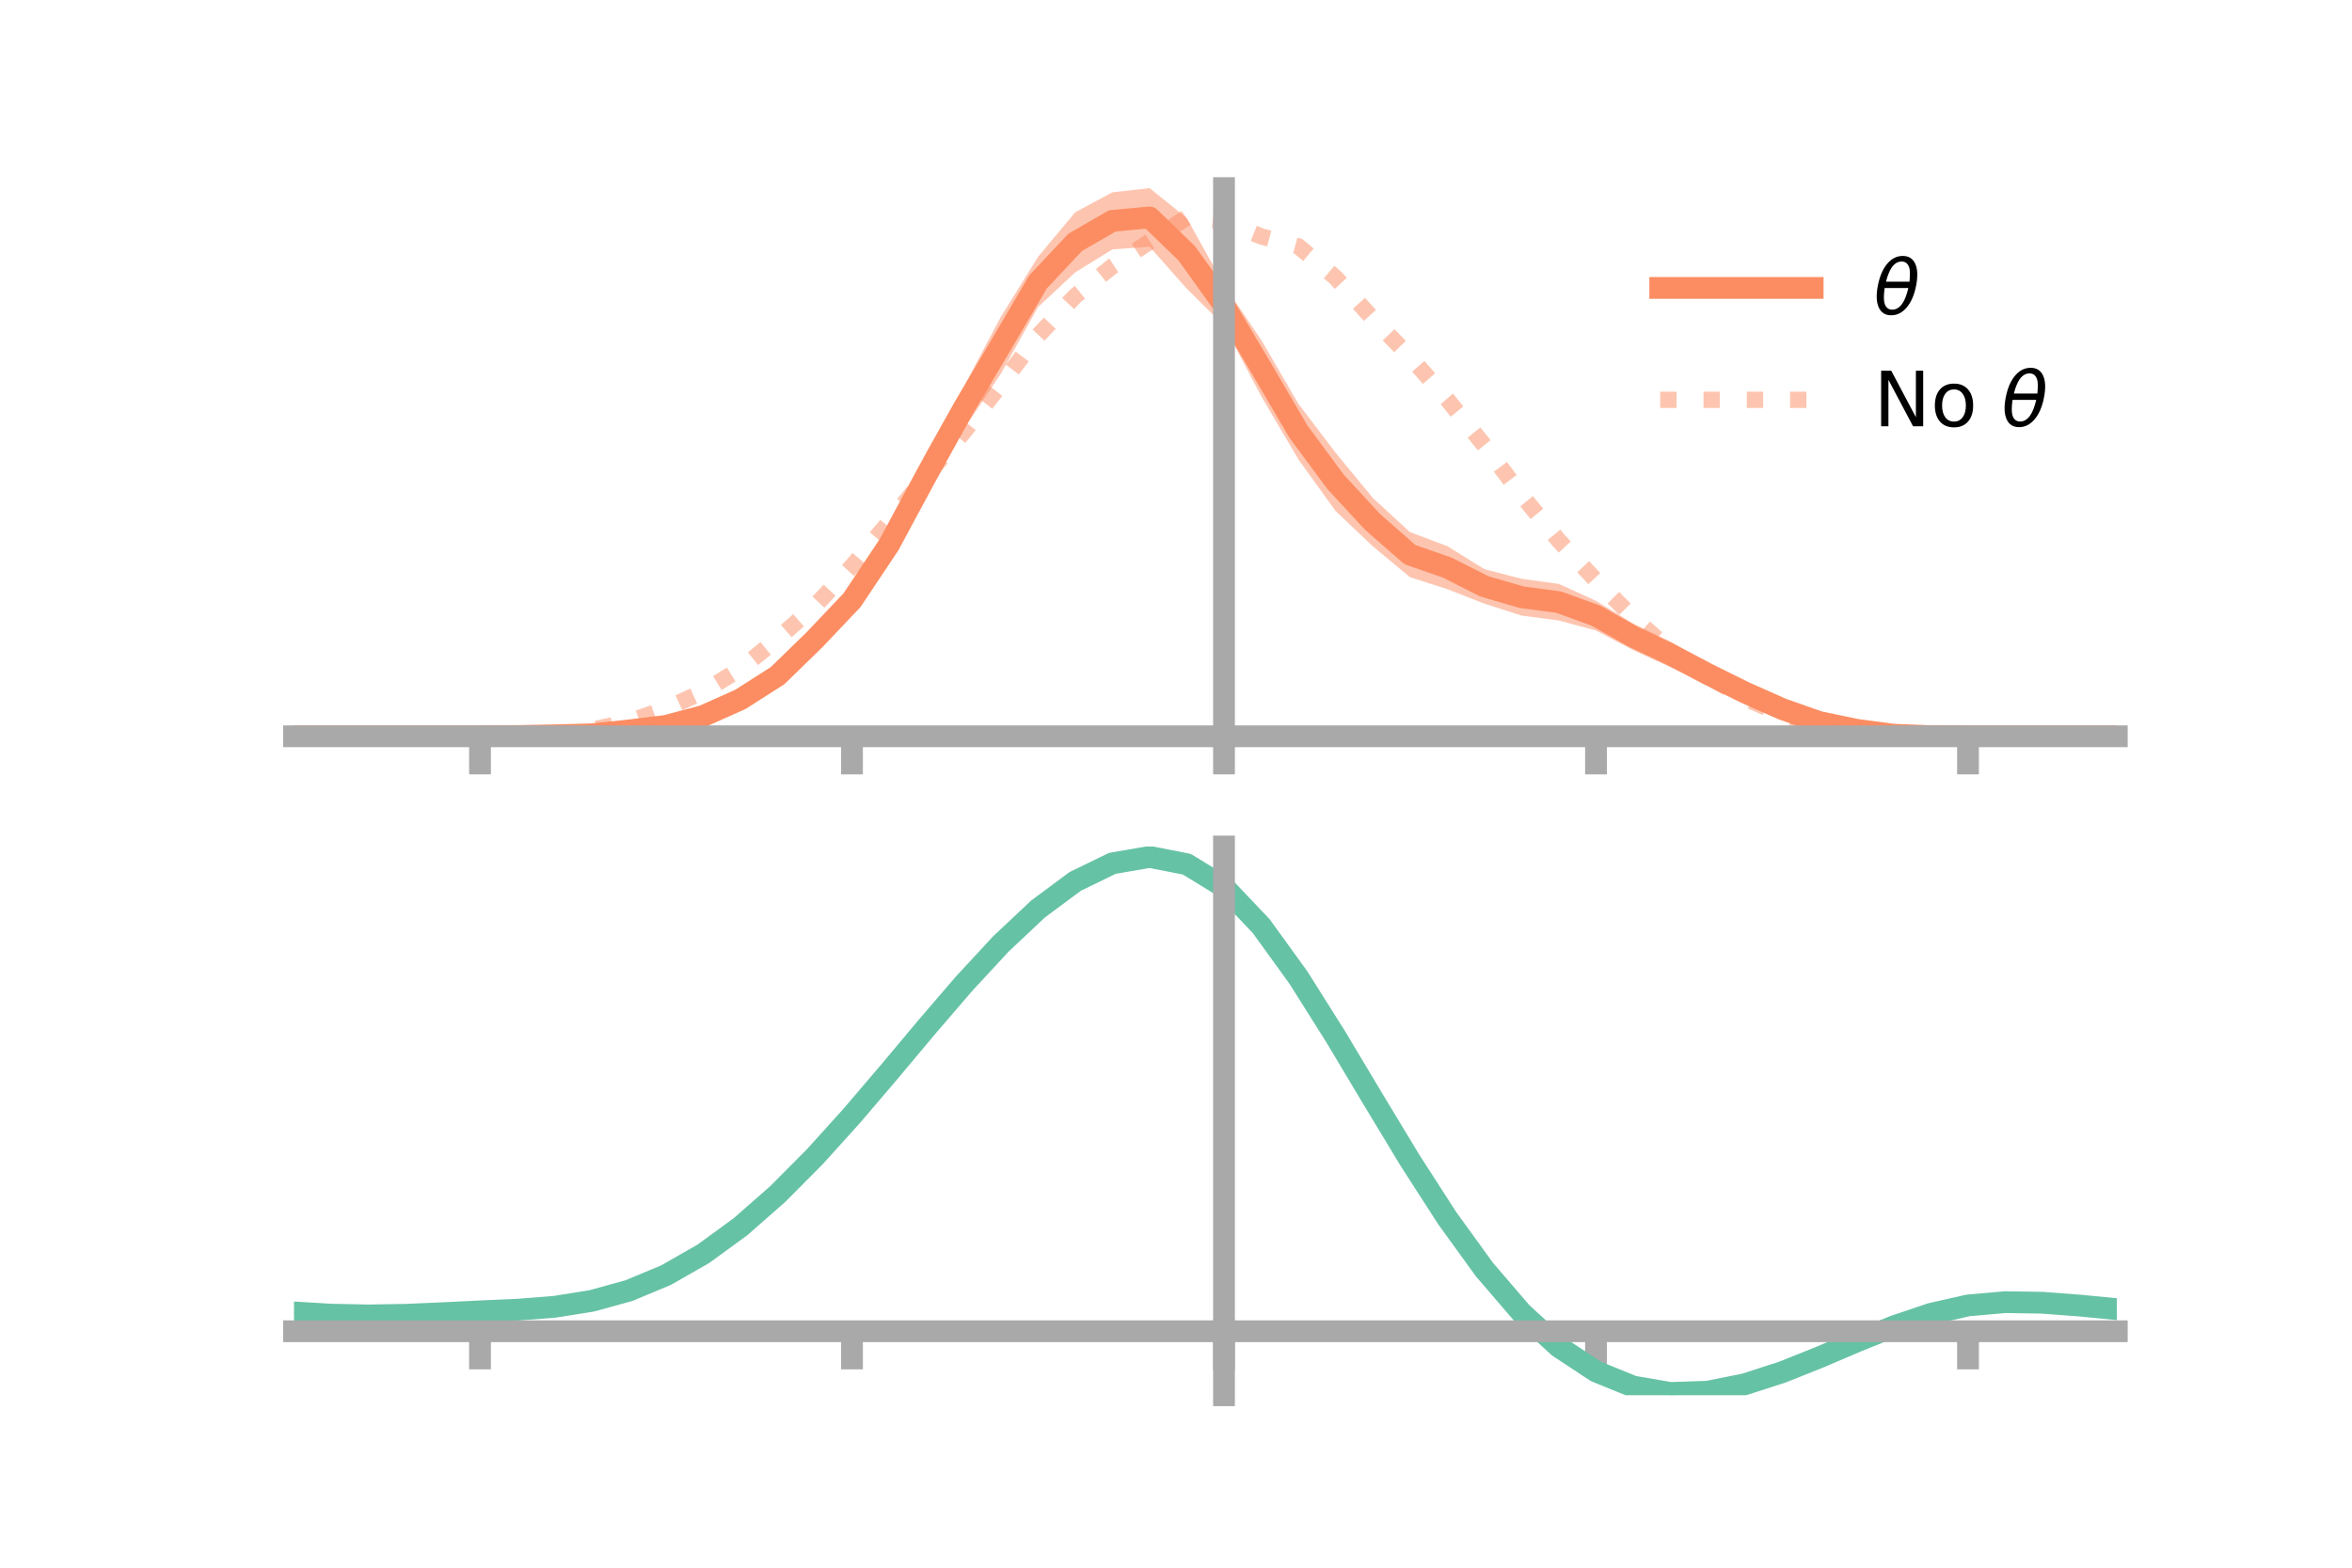 <?xml version="1.0" encoding="utf-8" standalone="no"?>
<!DOCTYPE svg PUBLIC "-//W3C//DTD SVG 1.1//EN"
  "http://www.w3.org/Graphics/SVG/1.1/DTD/svg11.dtd">
<!-- Created with matplotlib (https://matplotlib.org/) -->
<svg height="144pt" version="1.1" viewBox="0 0 216 144" width="216pt" xmlns="http://www.w3.org/2000/svg" xmlns:xlink="http://www.w3.org/1999/xlink">
 <defs>
  <style type="text/css">*{stroke-linecap:butt;stroke-linejoin:round;}</style>
 </defs>
 <g id="figure_1">
  <g id="patch_1">
   <path d="M 0 144 
L 216 144 
L 216 0 
L 0 0 
z
" style="fill:none;"/>
  </g>
  <g id="axes_1">
   <g id="patch_2">
    <path d="M 27 67.68 
L 194.4 67.68 
L 194.4 17.28 
L 27 17.28 
z
" style="fill:none;"/>
   </g>
   <g id="PolyCollection_1">
    <path clip-path="url(#p803d1ac8b1)" d="M 27 67.631 
L 27 67.631 
L 30.416 67.631 
L 33.833 67.631 
L 37.249 67.631 
L 40.665 67.631 
L 44.082 67.624 
L 47.498 67.572 
L 50.914 67.419 
L 54.331 67.223 
L 57.747 66.752 
L 61.163 66.196 
L 64.58 65.088 
L 67.996 63.412 
L 71.412 61.232 
L 74.829 57.48 
L 78.245 53.916 
L 81.661 48.355 
L 85.078 41.53 
L 88.494 35.548 
L 91.91 29.112 
L 95.327 23.595 
L 98.743 19.499 
L 102.159 17.665 
L 105.576 17.28 
L 108.992 20.031 
L 112.408 26.182 
L 115.824 31.217 
L 119.241 37.091 
L 122.657 41.584 
L 126.073 45.737 
L 129.49 48.879 
L 132.906 50.159 
L 136.322 52.278 
L 139.739 53.166 
L 143.155 53.633 
L 146.571 55.192 
L 149.988 57.273 
L 153.404 58.927 
L 156.82 60.959 
L 160.237 62.762 
L 163.653 64.541 
L 167.069 65.983 
L 170.486 66.758 
L 173.902 67.338 
L 177.318 67.57 
L 180.735 67.628 
L 184.151 67.631 
L 187.567 67.631 
L 190.984 67.631 
L 194.4 67.631 
L 194.4 67.631 
L 194.4 67.631 
L 190.984 67.631 
L 187.567 67.631 
L 184.151 67.631 
L 180.735 67.635 
L 177.318 67.665 
L 173.902 67.64 
L 170.486 67.312 
L 167.069 66.662 
L 163.653 65.701 
L 160.237 64.442 
L 156.82 62.859 
L 153.404 61.285 
L 149.988 59.717 
L 146.571 57.919 
L 143.155 56.994 
L 139.739 56.546 
L 136.322 55.449 
L 132.906 54.113 
L 129.49 53.018 
L 126.073 50.18 
L 122.657 46.944 
L 119.241 42.196 
L 115.824 36.396 
L 112.408 29.898 
L 108.992 26.519 
L 105.576 22.665 
L 102.159 22.908 
L 98.743 25.021 
L 95.327 28.207 
L 91.91 34.334 
L 88.494 39.451 
L 85.078 45.761 
L 81.661 51.671 
L 78.245 56.348 
L 74.829 59.986 
L 71.412 62.892 
L 67.996 65.07 
L 64.58 66.45 
L 61.163 67.155 
L 57.747 67.441 
L 54.331 67.68 
L 50.914 67.668 
L 47.498 67.645 
L 44.082 67.635 
L 40.665 67.631 
L 37.249 67.631 
L 33.833 67.631 
L 30.416 67.631 
L 27 67.631 
z
" style="fill:#fc8d62;fill-opacity:0.5;"/>
   </g>
   <g id="matplotlib.axis_1">
    <g id="xtick_1">
     <g id="line2d_1">
      <defs>
       <path d="M 0 0 
L 0 3.5 
" id="me47750afe5" style="stroke:#a9a9a9;stroke-width:2;"/>
      </defs>
      <g>
       <use style="fill:#a9a9a9;stroke:#a9a9a9;stroke-width:2;" x="44.082" xlink:href="#me47750afe5" y="67.631"/>
      </g>
     </g>
    </g>
    <g id="xtick_2">
     <g id="line2d_2">
      <g>
       <use style="fill:#a9a9a9;stroke:#a9a9a9;stroke-width:2;" x="78.245" xlink:href="#me47750afe5" y="67.631"/>
      </g>
     </g>
    </g>
    <g id="xtick_3">
     <g id="line2d_3">
      <g>
       <use style="fill:#a9a9a9;stroke:#a9a9a9;stroke-width:2;" x="112.408" xlink:href="#me47750afe5" y="67.631"/>
      </g>
     </g>
    </g>
    <g id="xtick_4">
     <g id="line2d_4">
      <g>
       <use style="fill:#a9a9a9;stroke:#a9a9a9;stroke-width:2;" x="146.571" xlink:href="#me47750afe5" y="67.631"/>
      </g>
     </g>
    </g>
    <g id="xtick_5">
     <g id="line2d_5">
      <g>
       <use style="fill:#a9a9a9;stroke:#a9a9a9;stroke-width:2;" x="180.735" xlink:href="#me47750afe5" y="67.631"/>
      </g>
     </g>
    </g>
   </g>
   <g id="matplotlib.axis_2"/>
   <g id="line2d_6">
    <path clip-path="url(#p803d1ac8b1)" d="M 27 67.631 
L 30.416 67.631 
L 33.833 67.631 
L 37.249 67.631 
L 40.665 67.631 
L 44.082 67.629 
L 47.498 67.608 
L 50.914 67.543 
L 54.331 67.451 
L 57.747 67.096 
L 61.163 66.675 
L 64.58 65.769 
L 67.996 64.241 
L 71.412 62.062 
L 74.829 58.733 
L 78.245 55.132 
L 81.661 50.013 
L 85.078 43.646 
L 88.494 37.499 
L 91.91 31.723 
L 95.327 25.901 
L 98.743 22.26 
L 102.159 20.286 
L 105.576 19.972 
L 108.992 23.275 
L 112.408 28.04 
L 115.824 33.806 
L 119.241 39.643 
L 122.657 44.264 
L 126.073 47.959 
L 129.49 50.949 
L 132.906 52.136 
L 136.322 53.863 
L 139.739 54.856 
L 143.155 55.313 
L 146.571 56.555 
L 149.988 58.495 
L 153.404 60.106 
L 156.82 61.909 
L 160.237 63.602 
L 163.653 65.121 
L 167.069 66.322 
L 170.486 67.035 
L 173.902 67.489 
L 177.318 67.618 
L 180.735 67.631 
L 184.151 67.631 
L 187.567 67.631 
L 190.984 67.631 
L 194.4 67.631 
" style="fill:none;stroke:#fc8d62;stroke-linecap:square;stroke-width:2;"/>
   </g>
   <g id="line2d_7">
    <path clip-path="url(#p803d1ac8b1)" d="M 27 67.631 
L 30.416 67.631 
L 33.833 67.631 
L 37.249 67.631 
L 40.665 67.631 
L 44.082 67.631 
L 47.498 67.6 
L 50.914 67.445 
L 54.331 67.043 
L 57.747 66.296 
L 61.163 65.085 
L 64.58 63.536 
L 67.996 61.438 
L 71.412 58.667 
L 74.829 55.668 
L 78.245 52.007 
L 81.661 47.934 
L 85.078 43.696 
L 88.494 39.705 
L 91.91 35.335 
L 95.327 30.837 
L 98.743 27.193 
L 102.159 24.465 
L 105.576 22.201 
L 108.992 19.972 
L 112.408 20.346 
L 115.824 21.714 
L 119.241 22.629 
L 122.657 25.5 
L 126.073 29.264 
L 129.49 32.778 
L 132.906 36.686 
L 136.322 40.917 
L 139.739 45.479 
L 143.155 49.66 
L 146.571 53.314 
L 149.988 56.714 
L 153.404 59.748 
L 156.82 62.105 
L 160.237 64.145 
L 163.653 65.627 
L 167.069 66.608 
L 170.486 67.189 
L 173.902 67.513 
L 177.318 67.626 
L 180.735 67.631 
L 184.151 67.631 
L 187.567 67.631 
L 190.984 67.631 
L 194.4 67.631 
" style="fill:none;stroke:#fc8d62;stroke-dasharray:1.5,2.475;stroke-dashoffset:0;stroke-opacity:0.5;stroke-width:1.5;"/>
   </g>
   <g id="patch_3">
    <path d="M 112.408 67.68 
L 112.408 17.28 
" style="fill:none;stroke:#a9a9a9;stroke-linecap:square;stroke-linejoin:miter;stroke-width:2;"/>
   </g>
   <g id="patch_4">
    <path d="M 194.4 67.68 
L 194.4 17.28 
" style="fill:none;"/>
   </g>
   <g id="patch_5">
    <path d="M 27 67.631 
L 194.4 67.631 
" style="fill:none;stroke:#a9a9a9;stroke-linecap:square;stroke-linejoin:miter;stroke-width:2;"/>
   </g>
   <g id="patch_6">
    <path d="M 27 17.28 
L 194.4 17.28 
" style="fill:none;"/>
   </g>
   <g id="legend_1">
    <g id="line2d_8">
     <path d="M 152.47 26.449 
L 166.47 26.449 
" style="fill:none;stroke:#fc8d62;stroke-linecap:square;stroke-width:2;"/>
    </g>
    <g id="line2d_9"/>
    <g id="text_1">
     <!-- $\theta$ -->
     <g transform="translate(172.07 28.899)scale(0.07 -0.07)">
      <defs>
       <path d="M 45.516 34.672 
L 14.453 34.672 
Q 12.359 20.062 14.5 13.875 
Q 17.188 6.25 24.469 6.25 
Q 31.781 6.25 37.359 13.922 
Q 42.234 20.656 45.516 34.672 
z
M 47.016 42.969 
Q 48.344 56.844 46.625 61.719 
Q 43.953 69.438 36.766 69.438 
Q 29.297 69.438 23.828 61.812 
Q 19.531 55.672 16.156 42.969 
z
M 38.188 76.766 
Q 49.906 76.766 54.594 66.406 
Q 59.281 56.109 55.719 37.844 
Q 52.203 19.625 43.453 9.281 
Q 34.766 -1.125 23.047 -1.125 
Q 11.281 -1.125 6.641 9.281 
Q 2 19.625 5.516 37.844 
Q 9.078 56.109 17.719 66.406 
Q 26.422 76.766 38.188 76.766 
z
" id="DejaVuSans-Oblique-952"/>
      </defs>
      <use transform="translate(0 0.234)" xlink:href="#DejaVuSans-Oblique-952"/>
     </g>
    </g>
    <g id="line2d_10">
     <path d="M 152.47 36.724 
L 166.47 36.724 
" style="fill:none;stroke:#fc8d62;stroke-dasharray:1.5,2.475;stroke-dashoffset:0;stroke-opacity:0.5;stroke-width:1.5;"/>
    </g>
    <g id="line2d_11"/>
    <g id="text_2">
     <!-- No $\theta$ -->
     <g transform="translate(172.07 39.174)scale(0.07 -0.07)">
      <defs>
       <path d="M 9.812 72.906 
L 23.094 72.906 
L 55.422 11.922 
L 55.422 72.906 
L 64.984 72.906 
L 64.984 0 
L 51.703 0 
L 19.391 60.984 
L 19.391 0 
L 9.812 0 
z
" id="DejaVuSans-78"/>
       <path d="M 30.609 48.391 
Q 23.391 48.391 19.188 42.75 
Q 14.984 37.109 14.984 27.297 
Q 14.984 17.484 19.156 11.844 
Q 23.344 6.203 30.609 6.203 
Q 37.797 6.203 41.984 11.859 
Q 46.188 17.531 46.188 27.297 
Q 46.188 37.016 41.984 42.703 
Q 37.797 48.391 30.609 48.391 
z
M 30.609 56 
Q 42.328 56 49.016 48.375 
Q 55.719 40.766 55.719 27.297 
Q 55.719 13.875 49.016 6.219 
Q 42.328 -1.422 30.609 -1.422 
Q 18.844 -1.422 12.172 6.219 
Q 5.516 13.875 5.516 27.297 
Q 5.516 40.766 12.172 48.375 
Q 18.844 56 30.609 56 
z
" id="DejaVuSans-111"/>
       <path id="DejaVuSans-32"/>
      </defs>
      <use transform="translate(0 0.234)" xlink:href="#DejaVuSans-78"/>
      <use transform="translate(74.805 0.234)" xlink:href="#DejaVuSans-111"/>
      <use transform="translate(135.986 0.234)" xlink:href="#DejaVuSans-32"/>
      <use transform="translate(167.773 0.234)" xlink:href="#DejaVuSans-Oblique-952"/>
     </g>
    </g>
   </g>
  </g>
  <g id="axes_2">
   <g id="patch_7">
    <path d="M 27 128.16 
L 194.4 128.16 
L 194.4 77.76 
L 27 77.76 
z
" style="fill:none;"/>
   </g>
   <g id="PolyCollection_2">
    <path clip-path="url(#p723cea4d3c)" d="M 27 120.594 
L 27 120.516 
L 30.416 120.727 
L 33.833 120.797 
L 37.249 120.732 
L 40.665 120.575 
L 44.082 120.397 
L 47.498 120.242 
L 50.914 119.969 
L 54.331 119.42 
L 57.747 118.469 
L 61.163 117.023 
L 64.58 115.033 
L 67.996 112.489 
L 71.412 109.422 
L 74.829 105.901 
L 78.245 102.026 
L 81.661 97.926 
L 85.078 93.755 
L 88.494 89.688 
L 91.91 85.915 
L 95.327 82.634 
L 98.743 80.048 
L 102.159 78.358 
L 105.576 77.76 
L 108.992 78.44 
L 112.408 80.564 
L 115.824 84.214 
L 119.241 89.009 
L 122.657 94.513 
L 126.073 100.318 
L 129.49 106.066 
L 132.906 111.457 
L 136.322 116.258 
L 139.739 120.298 
L 143.155 123.476 
L 146.571 125.753 
L 149.988 127.151 
L 153.404 127.741 
L 156.82 127.632 
L 160.237 126.959 
L 163.653 125.873 
L 167.069 124.534 
L 170.486 123.104 
L 173.902 121.742 
L 177.318 120.601 
L 180.735 119.831 
L 184.151 119.53 
L 187.567 119.591 
L 190.984 119.86 
L 194.4 120.203 
L 194.4 120.305 
L 194.4 120.305 
L 190.984 119.986 
L 187.567 119.735 
L 184.151 119.685 
L 180.735 119.99 
L 177.318 120.771 
L 173.902 121.942 
L 170.486 123.35 
L 167.069 124.833 
L 163.653 126.221 
L 160.237 127.344 
L 156.82 128.04 
L 153.404 128.16 
L 149.988 127.577 
L 146.571 126.199 
L 143.155 123.97 
L 139.739 120.88 
L 136.322 116.967 
L 132.906 112.324 
L 129.49 107.108 
L 126.073 101.542 
L 122.657 95.916 
L 119.241 90.576 
L 115.824 85.921 
L 112.408 82.379 
L 108.992 80.322 
L 105.576 79.667 
L 102.159 80.246 
L 98.743 81.876 
L 95.327 84.363 
L 91.91 87.512 
L 88.494 91.126 
L 85.078 95.015 
L 81.661 98.998 
L 78.245 102.909 
L 74.829 106.604 
L 71.412 109.96 
L 67.996 112.887 
L 64.58 115.321 
L 61.163 117.236 
L 57.747 118.639 
L 54.331 119.569 
L 50.914 120.106 
L 47.498 120.369 
L 44.082 120.513 
L 40.665 120.674 
L 37.249 120.811 
L 33.833 120.859 
L 30.416 120.787 
L 27 120.594 
z
" style="fill:#66c2a5;fill-opacity:0.5;"/>
   </g>
   <g id="matplotlib.axis_3">
    <g id="xtick_6">
     <g id="line2d_12">
      <g>
       <use style="fill:#a9a9a9;stroke:#a9a9a9;stroke-width:2;" x="44.082" xlink:href="#me47750afe5" y="122.284"/>
      </g>
     </g>
    </g>
    <g id="xtick_7">
     <g id="line2d_13">
      <g>
       <use style="fill:#a9a9a9;stroke:#a9a9a9;stroke-width:2;" x="78.245" xlink:href="#me47750afe5" y="122.284"/>
      </g>
     </g>
    </g>
    <g id="xtick_8">
     <g id="line2d_14">
      <g>
       <use style="fill:#a9a9a9;stroke:#a9a9a9;stroke-width:2;" x="112.408" xlink:href="#me47750afe5" y="122.284"/>
      </g>
     </g>
    </g>
    <g id="xtick_9">
     <g id="line2d_15">
      <g>
       <use style="fill:#a9a9a9;stroke:#a9a9a9;stroke-width:2;" x="146.571" xlink:href="#me47750afe5" y="122.284"/>
      </g>
     </g>
    </g>
    <g id="xtick_10">
     <g id="line2d_16">
      <g>
       <use style="fill:#a9a9a9;stroke:#a9a9a9;stroke-width:2;" x="180.735" xlink:href="#me47750afe5" y="122.284"/>
      </g>
     </g>
    </g>
   </g>
   <g id="matplotlib.axis_4"/>
   <g id="line2d_17">
    <path clip-path="url(#p723cea4d3c)" d="M 27 120.555 
L 30.416 120.757 
L 33.833 120.828 
L 37.249 120.771 
L 40.665 120.624 
L 44.082 120.455 
L 47.498 120.305 
L 50.914 120.038 
L 54.331 119.495 
L 57.747 118.554 
L 61.163 117.13 
L 64.58 115.177 
L 67.996 112.688 
L 71.412 109.691 
L 74.829 106.252 
L 78.245 102.468 
L 81.661 98.462 
L 85.078 94.385 
L 88.494 90.407 
L 91.91 86.713 
L 95.327 83.499 
L 98.743 80.962 
L 102.159 79.302 
L 105.576 78.713 
L 108.992 79.381 
L 112.408 81.471 
L 115.824 85.067 
L 119.241 89.793 
L 122.657 95.215 
L 126.073 100.93 
L 129.49 106.587 
L 132.906 111.89 
L 136.322 116.612 
L 139.739 120.589 
L 143.155 123.723 
L 146.571 125.976 
L 149.988 127.364 
L 153.404 127.95 
L 156.82 127.836 
L 160.237 127.152 
L 163.653 126.047 
L 167.069 124.684 
L 170.486 123.227 
L 173.902 121.842 
L 177.318 120.686 
L 180.735 119.91 
L 184.151 119.608 
L 187.567 119.663 
L 190.984 119.923 
L 194.4 120.254 
" style="fill:none;stroke:#66c2a5;stroke-linecap:square;stroke-width:2;"/>
   </g>
   <g id="patch_8">
    <path d="M 112.408 128.16 
L 112.408 77.76 
" style="fill:none;stroke:#a9a9a9;stroke-linecap:square;stroke-linejoin:miter;stroke-width:2;"/>
   </g>
   <g id="patch_9">
    <path d="M 194.4 128.16 
L 194.4 77.76 
" style="fill:none;"/>
   </g>
   <g id="patch_10">
    <path d="M 27 122.284 
L 194.4 122.284 
" style="fill:none;stroke:#a9a9a9;stroke-linecap:square;stroke-linejoin:miter;stroke-width:2;"/>
   </g>
   <g id="patch_11">
    <path d="M 27 77.76 
L 194.4 77.76 
" style="fill:none;"/>
   </g>
  </g>
 </g>
 <defs>
  <clipPath id="p803d1ac8b1">
   <rect height="50.4" width="167.4" x="27" y="17.28"/>
  </clipPath>
  <clipPath id="p723cea4d3c">
   <rect height="50.4" width="167.4" x="27" y="77.76"/>
  </clipPath>
 </defs>
</svg>
